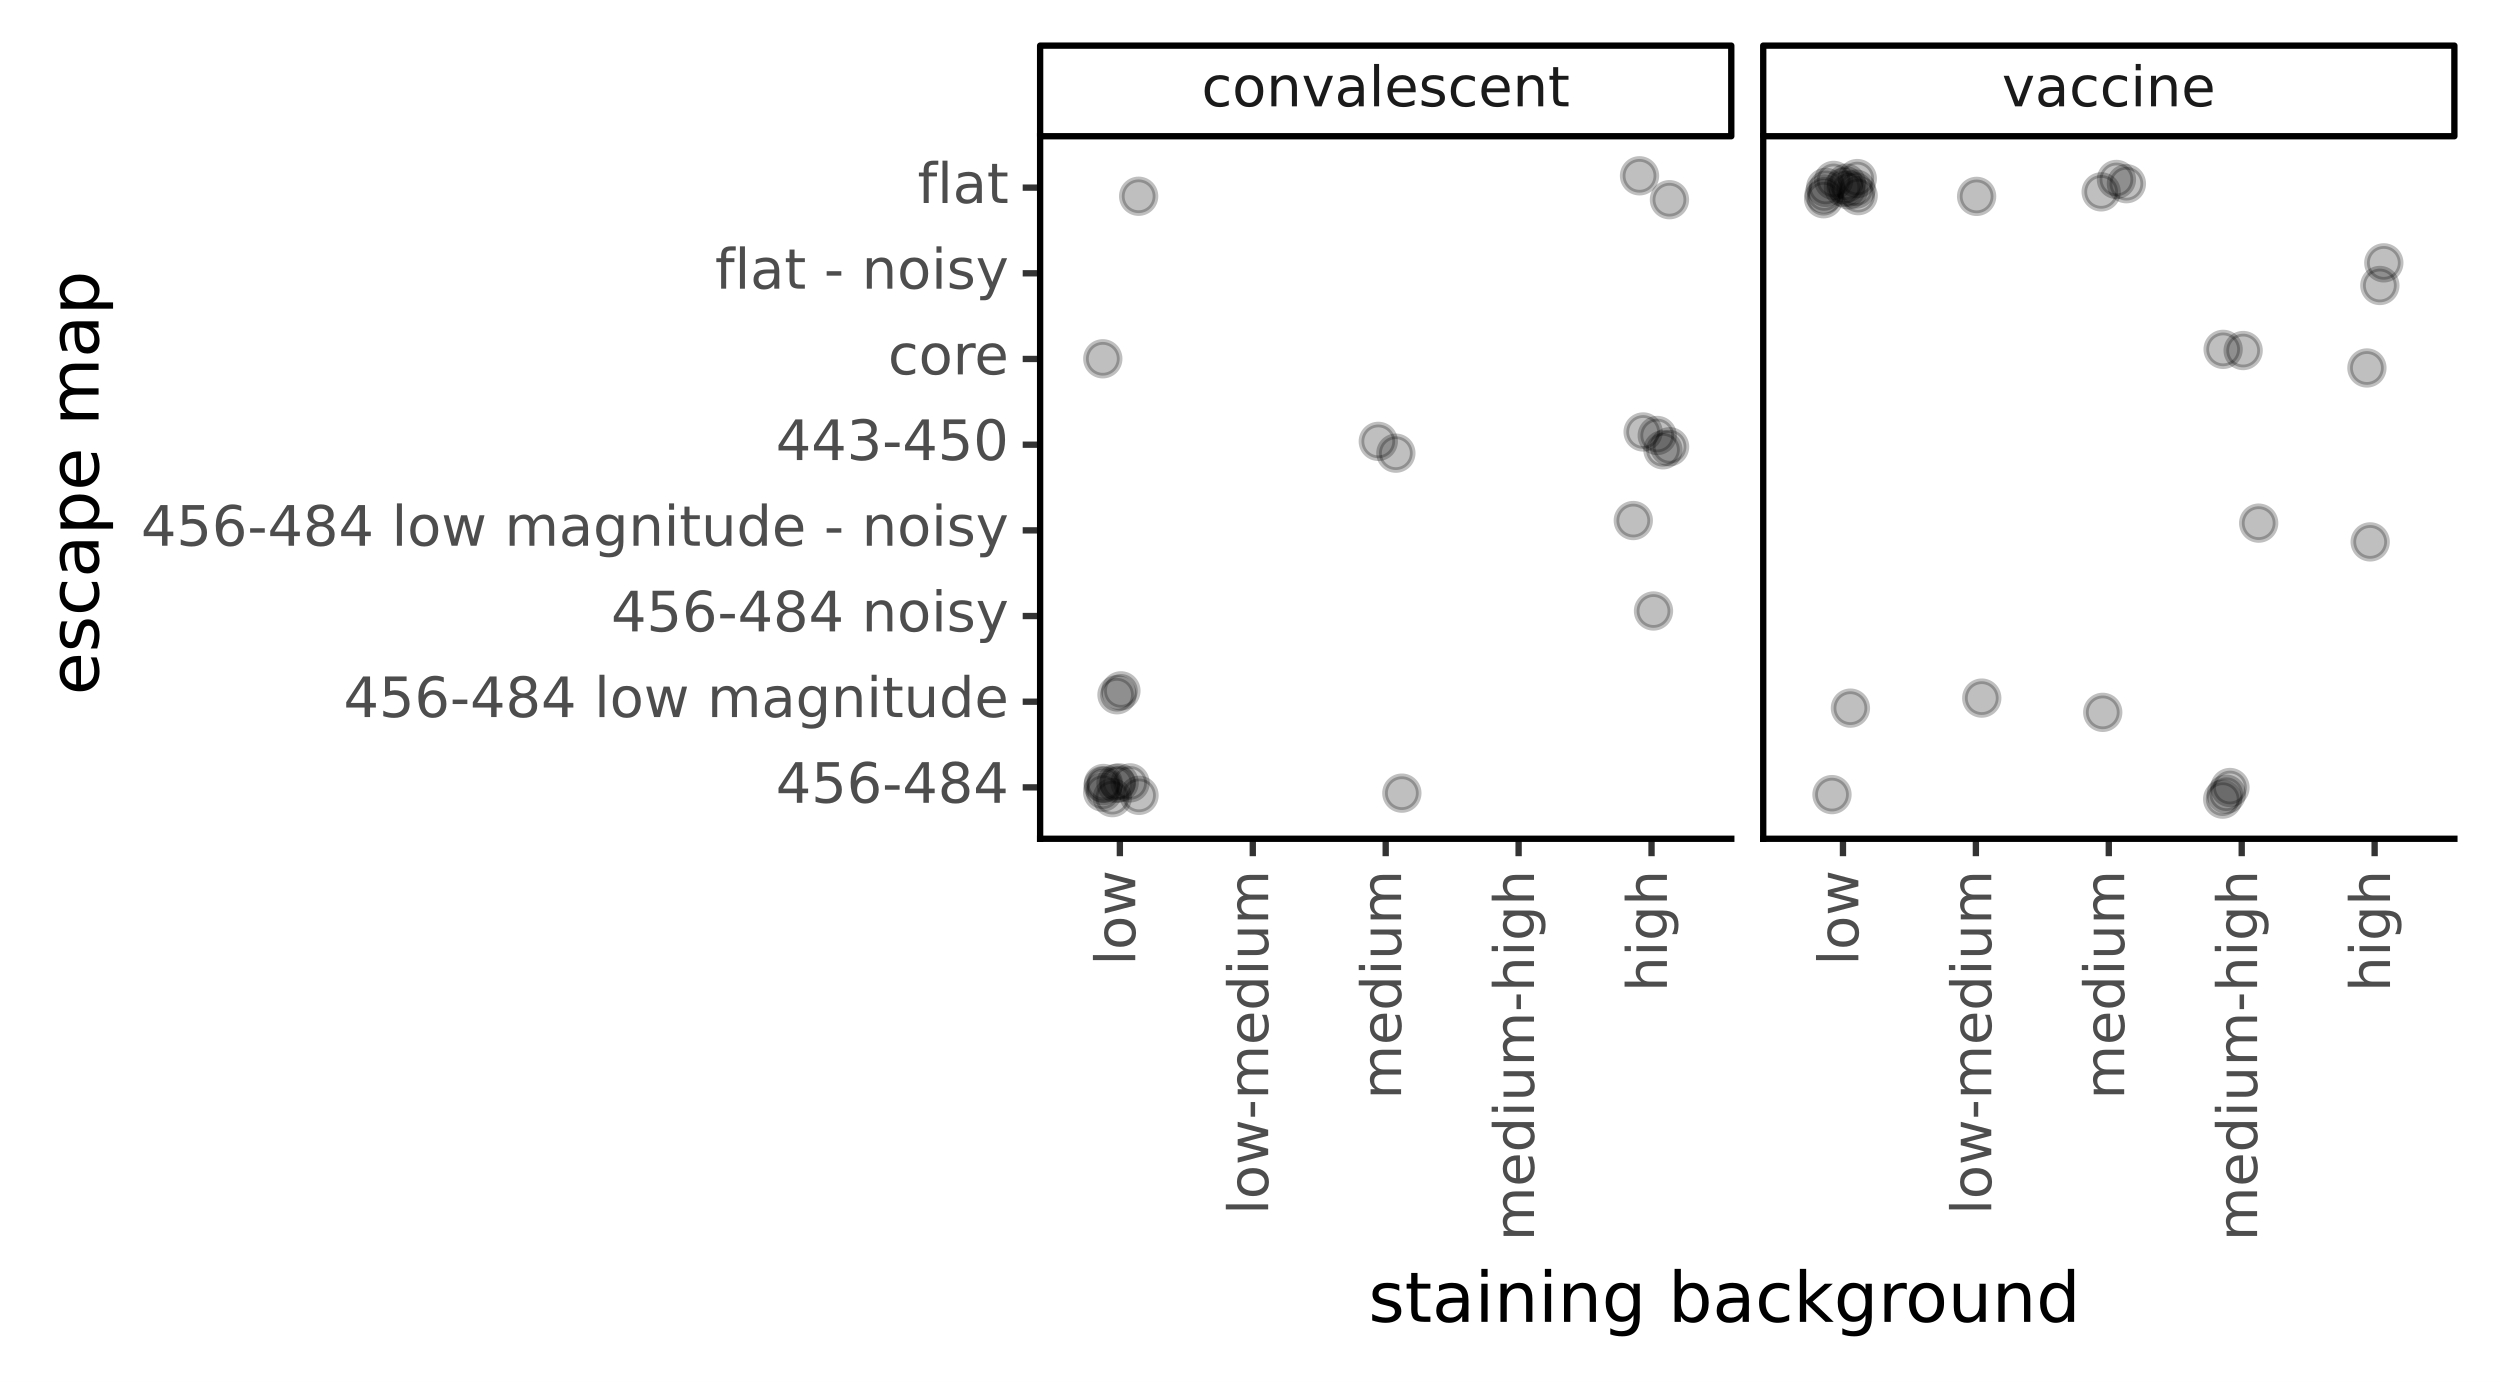<?xml version="1.0" encoding="utf-8" standalone="no"?>
<!DOCTYPE svg PUBLIC "-//W3C//DTD SVG 1.1//EN"
  "http://www.w3.org/Graphics/SVG/1.1/DTD/svg11.dtd">
<!-- Created with matplotlib (https://matplotlib.org/) -->
<svg height="218.103pt" version="1.1" viewBox="0 0 394.553 218.103" width="394.553pt" xmlns="http://www.w3.org/2000/svg" xmlns:xlink="http://www.w3.org/1999/xlink">
 <rect x="0" y="0" width="394.553" height="218.103" fill="#808080" stroke="none"/>
 <defs>
  <style type="text/css">
*{stroke-linecap:butt;stroke-linejoin:round;}
  </style>
 </defs>
 <g id="figure_1">
  <g id="patch_1">
   <path d="M 0 218.103 
L 394.553 218.103 
L 394.553 0 
L 0 0 
z
" style="fill:#ffffff;stroke:#ffffff;stroke-linejoin:miter;"/>
  </g>
  <g id="axes_1">
   <g id="patch_2">
    <path d="M 164.153 132.38 
L 273.233 132.38 
L 273.233 21.5 
L 164.153 21.5 
z
" style="fill:#ffffff;"/>
   </g>
   <g id="matplotlib.axis_1">
    <g id="xtick_1">
     <g id="line2d_1">
      <path d="M 176.739 132.38 
" style="fill:none;stroke:#333333;stroke-width:1.5;"/>
      <defs>
       <path d="M 0 0 
L 0 2.75 
" id="mef06eb42e7" style="stroke:#333333;"/>
      </defs>
      <g>
       <use style="fill:#333333;stroke:#333333;" x="176.739" xlink:href="#mef06eb42e7" y="132.38"/>
      </g>
     </g>
     <g id="text_1">
      <!-- low -->
      <defs>
       <path d="M 9.422 75.984 
L 18.406 75.984 
L 18.406 0 
L 9.422 0 
z
" id="DejaVuSans-108"/>
       <path d="M 30.609 48.391 
Q 23.391 48.391 19.188 42.75 
Q 14.984 37.109 14.984 27.297 
Q 14.984 17.484 19.156 11.844 
Q 23.344 6.203 30.609 6.203 
Q 37.797 6.203 41.984 11.859 
Q 46.188 17.531 46.188 27.297 
Q 46.188 37.016 41.984 42.703 
Q 37.797 48.391 30.609 48.391 
z
M 30.609 56 
Q 42.328 56 49.016 48.375 
Q 55.719 40.766 55.719 27.297 
Q 55.719 13.875 49.016 6.219 
Q 42.328 -1.422 30.609 -1.422 
Q 18.844 -1.422 12.172 6.219 
Q 5.516 13.875 5.516 27.297 
Q 5.516 40.766 12.172 48.375 
Q 18.844 56 30.609 56 
z
" id="DejaVuSans-111"/>
       <path d="M 4.203 54.688 
L 13.188 54.688 
L 24.422 12.016 
L 35.594 54.688 
L 46.188 54.688 
L 57.422 12.016 
L 68.609 54.688 
L 77.594 54.688 
L 63.281 0 
L 52.688 0 
L 40.922 44.828 
L 29.109 0 
L 18.5 0 
z
" id="DejaVuSans-119"/>
      </defs>
      <g style="fill:#4d4d4d;" transform="translate(179.167 152.356)rotate(-90)scale(0.088 -0.088)">
       <use xlink:href="#DejaVuSans-108"/>
       <use x="27.783" xlink:href="#DejaVuSans-111"/>
       <use x="88.965" xlink:href="#DejaVuSans-119"/>
      </g>
     </g>
    </g>
    <g id="xtick_2">
     <g id="line2d_2">
      <path d="M 197.716 132.38 
" style="fill:none;stroke:#333333;stroke-width:1.5;"/>
      <g>
       <use style="fill:#333333;stroke:#333333;" x="197.716" xlink:href="#mef06eb42e7" y="132.38"/>
      </g>
     </g>
     <g id="text_2">
      <!-- low-medium -->
      <defs>
       <path d="M 4.891 31.391 
L 31.203 31.391 
L 31.203 23.391 
L 4.891 23.391 
z
" id="DejaVuSans-45"/>
       <path d="M 52 44.188 
Q 55.375 50.25 60.062 53.125 
Q 64.75 56 71.094 56 
Q 79.641 56 84.281 50.016 
Q 88.922 44.047 88.922 33.016 
L 88.922 0 
L 79.891 0 
L 79.891 32.719 
Q 79.891 40.578 77.094 44.375 
Q 74.312 48.188 68.609 48.188 
Q 61.625 48.188 57.562 43.547 
Q 53.516 38.922 53.516 30.906 
L 53.516 0 
L 44.484 0 
L 44.484 32.719 
Q 44.484 40.625 41.703 44.406 
Q 38.922 48.188 33.109 48.188 
Q 26.219 48.188 22.156 43.531 
Q 18.109 38.875 18.109 30.906 
L 18.109 0 
L 9.078 0 
L 9.078 54.688 
L 18.109 54.688 
L 18.109 46.188 
Q 21.188 51.219 25.484 53.609 
Q 29.781 56 35.688 56 
Q 41.656 56 45.828 52.969 
Q 50 49.953 52 44.188 
z
" id="DejaVuSans-109"/>
       <path d="M 56.203 29.594 
L 56.203 25.203 
L 14.891 25.203 
Q 15.484 15.922 20.484 11.062 
Q 25.484 6.203 34.422 6.203 
Q 39.594 6.203 44.453 7.469 
Q 49.312 8.734 54.109 11.281 
L 54.109 2.781 
Q 49.266 0.734 44.188 -0.344 
Q 39.109 -1.422 33.891 -1.422 
Q 20.797 -1.422 13.156 6.188 
Q 5.516 13.812 5.516 26.812 
Q 5.516 40.234 12.766 48.109 
Q 20.016 56 32.328 56 
Q 43.359 56 49.781 48.891 
Q 56.203 41.797 56.203 29.594 
z
M 47.219 32.234 
Q 47.125 39.594 43.094 43.984 
Q 39.062 48.391 32.422 48.391 
Q 24.906 48.391 20.391 44.141 
Q 15.875 39.891 15.188 32.172 
z
" id="DejaVuSans-101"/>
       <path d="M 45.406 46.391 
L 45.406 75.984 
L 54.391 75.984 
L 54.391 0 
L 45.406 0 
L 45.406 8.203 
Q 42.578 3.328 38.25 0.953 
Q 33.938 -1.422 27.875 -1.422 
Q 17.969 -1.422 11.734 6.484 
Q 5.516 14.406 5.516 27.297 
Q 5.516 40.188 11.734 48.094 
Q 17.969 56 27.875 56 
Q 33.938 56 38.25 53.625 
Q 42.578 51.266 45.406 46.391 
z
M 14.797 27.297 
Q 14.797 17.391 18.875 11.75 
Q 22.953 6.109 30.078 6.109 
Q 37.203 6.109 41.297 11.75 
Q 45.406 17.391 45.406 27.297 
Q 45.406 37.203 41.297 42.844 
Q 37.203 48.484 30.078 48.484 
Q 22.953 48.484 18.875 42.844 
Q 14.797 37.203 14.797 27.297 
z
" id="DejaVuSans-100"/>
       <path d="M 9.422 54.688 
L 18.406 54.688 
L 18.406 0 
L 9.422 0 
z
M 9.422 75.984 
L 18.406 75.984 
L 18.406 64.594 
L 9.422 64.594 
z
" id="DejaVuSans-105"/>
       <path d="M 8.5 21.578 
L 8.5 54.688 
L 17.484 54.688 
L 17.484 21.922 
Q 17.484 14.156 20.5 10.266 
Q 23.531 6.391 29.594 6.391 
Q 36.859 6.391 41.078 11.031 
Q 45.312 15.672 45.312 23.688 
L 45.312 54.688 
L 54.297 54.688 
L 54.297 0 
L 45.312 0 
L 45.312 8.406 
Q 42.047 3.422 37.719 1 
Q 33.406 -1.422 27.688 -1.422 
Q 18.266 -1.422 13.375 4.438 
Q 8.5 10.297 8.5 21.578 
z
M 31.109 56 
z
" id="DejaVuSans-117"/>
      </defs>
      <g style="fill:#4d4d4d;" transform="translate(200.144 191.697)rotate(-90)scale(0.088 -0.088)">
       <use xlink:href="#DejaVuSans-108"/>
       <use x="27.783" xlink:href="#DejaVuSans-111"/>
       <use x="88.965" xlink:href="#DejaVuSans-119"/>
       <use x="170.752" xlink:href="#DejaVuSans-45"/>
       <use x="206.836" xlink:href="#DejaVuSans-109"/>
       <use x="304.248" xlink:href="#DejaVuSans-101"/>
       <use x="365.771" xlink:href="#DejaVuSans-100"/>
       <use x="429.248" xlink:href="#DejaVuSans-105"/>
       <use x="457.031" xlink:href="#DejaVuSans-117"/>
       <use x="520.41" xlink:href="#DejaVuSans-109"/>
      </g>
     </g>
    </g>
    <g id="xtick_3">
     <g id="line2d_3">
      <path d="M 218.693 132.38 
" style="fill:none;stroke:#333333;stroke-width:1.5;"/>
      <g>
       <use style="fill:#333333;stroke:#333333;" x="218.693" xlink:href="#mef06eb42e7" y="132.38"/>
      </g>
     </g>
     <g id="text_3">
      <!-- medium -->
      <g style="fill:#4d4d4d;" transform="translate(221.121 173.497)rotate(-90)scale(0.088 -0.088)">
       <use xlink:href="#DejaVuSans-109"/>
       <use x="97.412" xlink:href="#DejaVuSans-101"/>
       <use x="158.936" xlink:href="#DejaVuSans-100"/>
       <use x="222.412" xlink:href="#DejaVuSans-105"/>
       <use x="250.195" xlink:href="#DejaVuSans-117"/>
       <use x="313.574" xlink:href="#DejaVuSans-109"/>
      </g>
     </g>
    </g>
    <g id="xtick_4">
     <g id="line2d_4">
      <path d="M 239.67 132.38 
" style="fill:none;stroke:#333333;stroke-width:1.5;"/>
      <g>
       <use style="fill:#333333;stroke:#333333;" x="239.67" xlink:href="#mef06eb42e7" y="132.38"/>
      </g>
     </g>
     <g id="text_4">
      <!-- medium-high -->
      <defs>
       <path d="M 54.891 33.016 
L 54.891 0 
L 45.906 0 
L 45.906 32.719 
Q 45.906 40.484 42.875 44.328 
Q 39.844 48.188 33.797 48.188 
Q 26.516 48.188 22.312 43.547 
Q 18.109 38.922 18.109 30.906 
L 18.109 0 
L 9.078 0 
L 9.078 75.984 
L 18.109 75.984 
L 18.109 46.188 
Q 21.344 51.125 25.703 53.562 
Q 30.078 56 35.797 56 
Q 45.219 56 50.047 50.172 
Q 54.891 44.344 54.891 33.016 
z
" id="DejaVuSans-104"/>
       <path d="M 45.406 27.984 
Q 45.406 37.75 41.375 43.109 
Q 37.359 48.484 30.078 48.484 
Q 22.859 48.484 18.828 43.109 
Q 14.797 37.75 14.797 27.984 
Q 14.797 18.266 18.828 12.891 
Q 22.859 7.516 30.078 7.516 
Q 37.359 7.516 41.375 12.891 
Q 45.406 18.266 45.406 27.984 
z
M 54.391 6.781 
Q 54.391 -7.172 48.188 -13.984 
Q 42 -20.797 29.203 -20.797 
Q 24.469 -20.797 20.266 -20.094 
Q 16.062 -19.391 12.109 -17.922 
L 12.109 -9.188 
Q 16.062 -11.328 19.922 -12.344 
Q 23.781 -13.375 27.781 -13.375 
Q 36.625 -13.375 41.016 -8.766 
Q 45.406 -4.156 45.406 5.172 
L 45.406 9.625 
Q 42.625 4.781 38.281 2.391 
Q 33.938 0 27.875 0 
Q 17.828 0 11.672 7.656 
Q 5.516 15.328 5.516 27.984 
Q 5.516 40.672 11.672 48.328 
Q 17.828 56 27.875 56 
Q 33.938 56 38.281 53.609 
Q 42.625 51.219 45.406 46.391 
L 45.406 54.688 
L 54.391 54.688 
z
" id="DejaVuSans-103"/>
      </defs>
      <g style="fill:#4d4d4d;" transform="translate(242.098 195.857)rotate(-90)scale(0.088 -0.088)">
       <use xlink:href="#DejaVuSans-109"/>
       <use x="97.412" xlink:href="#DejaVuSans-101"/>
       <use x="158.936" xlink:href="#DejaVuSans-100"/>
       <use x="222.412" xlink:href="#DejaVuSans-105"/>
       <use x="250.195" xlink:href="#DejaVuSans-117"/>
       <use x="313.574" xlink:href="#DejaVuSans-109"/>
       <use x="410.986" xlink:href="#DejaVuSans-45"/>
       <use x="447.07" xlink:href="#DejaVuSans-104"/>
       <use x="510.449" xlink:href="#DejaVuSans-105"/>
       <use x="538.232" xlink:href="#DejaVuSans-103"/>
       <use x="601.709" xlink:href="#DejaVuSans-104"/>
      </g>
     </g>
    </g>
    <g id="xtick_5">
     <g id="line2d_5">
      <path d="M 260.647 132.38 
" style="fill:none;stroke:#333333;stroke-width:1.5;"/>
      <g>
       <use style="fill:#333333;stroke:#333333;" x="260.647" xlink:href="#mef06eb42e7" y="132.38"/>
      </g>
     </g>
     <g id="text_5">
      <!-- high -->
      <g style="fill:#4d4d4d;" transform="translate(263.075 156.515)rotate(-90)scale(0.088 -0.088)">
       <use xlink:href="#DejaVuSans-104"/>
       <use x="63.379" xlink:href="#DejaVuSans-105"/>
       <use x="91.162" xlink:href="#DejaVuSans-103"/>
       <use x="154.639" xlink:href="#DejaVuSans-104"/>
      </g>
     </g>
    </g>
   </g>
   <g id="matplotlib.axis_2">
    <g id="ytick_1">
     <g id="line2d_6">
      <path d="M 164.153 124.267 
" style="fill:none;stroke:#333333;stroke-width:1.5;"/>
      <defs>
       <path d="M 0 0 
L -2.75 0 
" id="mea0e91e48f" style="stroke:#333333;"/>
      </defs>
      <g>
       <use style="fill:#333333;stroke:#333333;" x="164.153" xlink:href="#mea0e91e48f" y="124.267"/>
      </g>
     </g>
     <g id="text_6">
      <!-- 456-484 -->
      <defs>
       <path d="M 37.797 64.312 
L 12.891 25.391 
L 37.797 25.391 
z
M 35.203 72.906 
L 47.609 72.906 
L 47.609 25.391 
L 58.016 25.391 
L 58.016 17.188 
L 47.609 17.188 
L 47.609 0 
L 37.797 0 
L 37.797 17.188 
L 4.891 17.188 
L 4.891 26.703 
z
" id="DejaVuSans-52"/>
       <path d="M 10.797 72.906 
L 49.516 72.906 
L 49.516 64.594 
L 19.828 64.594 
L 19.828 46.734 
Q 21.969 47.469 24.109 47.828 
Q 26.266 48.188 28.422 48.188 
Q 40.625 48.188 47.75 41.5 
Q 54.891 34.812 54.891 23.391 
Q 54.891 11.625 47.562 5.094 
Q 40.234 -1.422 26.906 -1.422 
Q 22.312 -1.422 17.547 -0.641 
Q 12.797 0.141 7.719 1.703 
L 7.719 11.625 
Q 12.109 9.234 16.797 8.062 
Q 21.484 6.891 26.703 6.891 
Q 35.156 6.891 40.078 11.328 
Q 45.016 15.766 45.016 23.391 
Q 45.016 31 40.078 35.438 
Q 35.156 39.891 26.703 39.891 
Q 22.75 39.891 18.812 39.016 
Q 14.891 38.141 10.797 36.281 
z
" id="DejaVuSans-53"/>
       <path d="M 33.016 40.375 
Q 26.375 40.375 22.484 35.828 
Q 18.609 31.297 18.609 23.391 
Q 18.609 15.531 22.484 10.953 
Q 26.375 6.391 33.016 6.391 
Q 39.656 6.391 43.531 10.953 
Q 47.406 15.531 47.406 23.391 
Q 47.406 31.297 43.531 35.828 
Q 39.656 40.375 33.016 40.375 
z
M 52.594 71.297 
L 52.594 62.312 
Q 48.875 64.062 45.094 64.984 
Q 41.312 65.922 37.594 65.922 
Q 27.828 65.922 22.672 59.328 
Q 17.531 52.734 16.797 39.406 
Q 19.672 43.656 24.016 45.922 
Q 28.375 48.188 33.594 48.188 
Q 44.578 48.188 50.953 41.516 
Q 57.328 34.859 57.328 23.391 
Q 57.328 12.156 50.688 5.359 
Q 44.047 -1.422 33.016 -1.422 
Q 20.359 -1.422 13.672 8.266 
Q 6.984 17.969 6.984 36.375 
Q 6.984 53.656 15.188 63.938 
Q 23.391 74.219 37.203 74.219 
Q 40.922 74.219 44.703 73.484 
Q 48.484 72.75 52.594 71.297 
z
" id="DejaVuSans-54"/>
       <path d="M 31.781 34.625 
Q 24.75 34.625 20.719 30.859 
Q 16.703 27.094 16.703 20.516 
Q 16.703 13.922 20.719 10.156 
Q 24.75 6.391 31.781 6.391 
Q 38.812 6.391 42.859 10.172 
Q 46.922 13.969 46.922 20.516 
Q 46.922 27.094 42.891 30.859 
Q 38.875 34.625 31.781 34.625 
z
M 21.922 38.812 
Q 15.578 40.375 12.031 44.719 
Q 8.5 49.078 8.5 55.328 
Q 8.5 64.062 14.719 69.141 
Q 20.953 74.219 31.781 74.219 
Q 42.672 74.219 48.875 69.141 
Q 55.078 64.062 55.078 55.328 
Q 55.078 49.078 51.531 44.719 
Q 48 40.375 41.703 38.812 
Q 48.828 37.156 52.797 32.312 
Q 56.781 27.484 56.781 20.516 
Q 56.781 9.906 50.312 4.234 
Q 43.844 -1.422 31.781 -1.422 
Q 19.734 -1.422 13.25 4.234 
Q 6.781 9.906 6.781 20.516 
Q 6.781 27.484 10.781 32.312 
Q 14.797 37.156 21.922 38.812 
z
M 18.312 54.391 
Q 18.312 48.734 21.844 45.562 
Q 25.391 42.391 31.781 42.391 
Q 38.141 42.391 41.719 45.562 
Q 45.312 48.734 45.312 54.391 
Q 45.312 60.062 41.719 63.234 
Q 38.141 66.406 31.781 66.406 
Q 25.391 66.406 21.844 63.234 
Q 18.312 60.062 18.312 54.391 
z
" id="DejaVuSans-56"/>
      </defs>
      <g style="fill:#4d4d4d;" transform="translate(122.434 126.695)scale(0.088 -0.088)">
       <use xlink:href="#DejaVuSans-52"/>
       <use x="63.623" xlink:href="#DejaVuSans-53"/>
       <use x="127.246" xlink:href="#DejaVuSans-54"/>
       <use x="190.869" xlink:href="#DejaVuSans-45"/>
       <use x="226.953" xlink:href="#DejaVuSans-52"/>
       <use x="290.576" xlink:href="#DejaVuSans-56"/>
       <use x="354.199" xlink:href="#DejaVuSans-52"/>
      </g>
     </g>
    </g>
    <g id="ytick_2">
     <g id="line2d_7">
      <path d="M 164.153 110.745 
" style="fill:none;stroke:#333333;stroke-width:1.5;"/>
      <g>
       <use style="fill:#333333;stroke:#333333;" x="164.153" xlink:href="#mea0e91e48f" y="110.745"/>
      </g>
     </g>
     <g id="text_7">
      <!-- 456-484 low magnitude -->
      <defs>
       <path id="DejaVuSans-32"/>
       <path d="M 34.281 27.484 
Q 23.391 27.484 19.188 25 
Q 14.984 22.516 14.984 16.5 
Q 14.984 11.719 18.141 8.906 
Q 21.297 6.109 26.703 6.109 
Q 34.188 6.109 38.703 11.406 
Q 43.219 16.703 43.219 25.484 
L 43.219 27.484 
z
M 52.203 31.203 
L 52.203 0 
L 43.219 0 
L 43.219 8.297 
Q 40.141 3.328 35.547 0.953 
Q 30.953 -1.422 24.312 -1.422 
Q 15.922 -1.422 10.953 3.297 
Q 6 8.016 6 15.922 
Q 6 25.141 12.172 29.828 
Q 18.359 34.516 30.609 34.516 
L 43.219 34.516 
L 43.219 35.406 
Q 43.219 41.609 39.141 45 
Q 35.062 48.391 27.688 48.391 
Q 23 48.391 18.547 47.266 
Q 14.109 46.141 10.016 43.891 
L 10.016 52.203 
Q 14.938 54.109 19.578 55.047 
Q 24.219 56 28.609 56 
Q 40.484 56 46.344 49.844 
Q 52.203 43.703 52.203 31.203 
z
" id="DejaVuSans-97"/>
       <path d="M 54.891 33.016 
L 54.891 0 
L 45.906 0 
L 45.906 32.719 
Q 45.906 40.484 42.875 44.328 
Q 39.844 48.188 33.797 48.188 
Q 26.516 48.188 22.312 43.547 
Q 18.109 38.922 18.109 30.906 
L 18.109 0 
L 9.078 0 
L 9.078 54.688 
L 18.109 54.688 
L 18.109 46.188 
Q 21.344 51.125 25.703 53.562 
Q 30.078 56 35.797 56 
Q 45.219 56 50.047 50.172 
Q 54.891 44.344 54.891 33.016 
z
" id="DejaVuSans-110"/>
       <path d="M 18.312 70.219 
L 18.312 54.688 
L 36.812 54.688 
L 36.812 47.703 
L 18.312 47.703 
L 18.312 18.016 
Q 18.312 11.328 20.141 9.422 
Q 21.969 7.516 27.594 7.516 
L 36.812 7.516 
L 36.812 0 
L 27.594 0 
Q 17.188 0 13.234 3.875 
Q 9.281 7.766 9.281 18.016 
L 9.281 47.703 
L 2.688 47.703 
L 2.688 54.688 
L 9.281 54.688 
L 9.281 70.219 
z
" id="DejaVuSans-116"/>
      </defs>
      <g style="fill:#4d4d4d;" transform="translate(54.213 113.173)scale(0.088 -0.088)">
       <use xlink:href="#DejaVuSans-52"/>
       <use x="63.623" xlink:href="#DejaVuSans-53"/>
       <use x="127.246" xlink:href="#DejaVuSans-54"/>
       <use x="190.869" xlink:href="#DejaVuSans-45"/>
       <use x="226.953" xlink:href="#DejaVuSans-52"/>
       <use x="290.576" xlink:href="#DejaVuSans-56"/>
       <use x="354.199" xlink:href="#DejaVuSans-52"/>
       <use x="417.822" xlink:href="#DejaVuSans-32"/>
       <use x="449.609" xlink:href="#DejaVuSans-108"/>
       <use x="477.393" xlink:href="#DejaVuSans-111"/>
       <use x="538.574" xlink:href="#DejaVuSans-119"/>
       <use x="620.361" xlink:href="#DejaVuSans-32"/>
       <use x="652.148" xlink:href="#DejaVuSans-109"/>
       <use x="749.561" xlink:href="#DejaVuSans-97"/>
       <use x="810.84" xlink:href="#DejaVuSans-103"/>
       <use x="874.316" xlink:href="#DejaVuSans-110"/>
       <use x="937.695" xlink:href="#DejaVuSans-105"/>
       <use x="965.479" xlink:href="#DejaVuSans-116"/>
       <use x="1004.688" xlink:href="#DejaVuSans-117"/>
       <use x="1068.066" xlink:href="#DejaVuSans-100"/>
       <use x="1131.543" xlink:href="#DejaVuSans-101"/>
      </g>
     </g>
    </g>
    <g id="ytick_3">
     <g id="line2d_8">
      <path d="M 164.153 97.223 
" style="fill:none;stroke:#333333;stroke-width:1.5;"/>
      <g>
       <use style="fill:#333333;stroke:#333333;" x="164.153" xlink:href="#mea0e91e48f" y="97.223"/>
      </g>
     </g>
     <g id="text_8">
      <!-- 456-484 noisy -->
      <defs>
       <path d="M 44.281 53.078 
L 44.281 44.578 
Q 40.484 46.531 36.375 47.5 
Q 32.281 48.484 27.875 48.484 
Q 21.188 48.484 17.844 46.438 
Q 14.5 44.391 14.5 40.281 
Q 14.5 37.156 16.891 35.375 
Q 19.281 33.594 26.516 31.984 
L 29.594 31.297 
Q 39.156 29.25 43.188 25.516 
Q 47.219 21.781 47.219 15.094 
Q 47.219 7.469 41.188 3.016 
Q 35.156 -1.422 24.609 -1.422 
Q 20.219 -1.422 15.453 -0.562 
Q 10.688 0.297 5.422 2 
L 5.422 11.281 
Q 10.406 8.688 15.234 7.391 
Q 20.062 6.109 24.812 6.109 
Q 31.156 6.109 34.562 8.281 
Q 37.984 10.453 37.984 14.406 
Q 37.984 18.062 35.516 20.016 
Q 33.062 21.969 24.703 23.781 
L 21.578 24.516 
Q 13.234 26.266 9.516 29.906 
Q 5.812 33.547 5.812 39.891 
Q 5.812 47.609 11.281 51.797 
Q 16.75 56 26.812 56 
Q 31.781 56 36.172 55.266 
Q 40.578 54.547 44.281 53.078 
z
" id="DejaVuSans-115"/>
       <path d="M 32.172 -5.078 
Q 28.375 -14.844 24.75 -17.812 
Q 21.141 -20.797 15.094 -20.797 
L 7.906 -20.797 
L 7.906 -13.281 
L 13.188 -13.281 
Q 16.891 -13.281 18.938 -11.516 
Q 21 -9.766 23.484 -3.219 
L 25.094 0.875 
L 2.984 54.688 
L 12.5 54.688 
L 29.594 11.922 
L 46.688 54.688 
L 56.203 54.688 
z
" id="DejaVuSans-121"/>
      </defs>
      <g style="fill:#4d4d4d;" transform="translate(96.438 99.651)scale(0.088 -0.088)">
       <use xlink:href="#DejaVuSans-52"/>
       <use x="63.623" xlink:href="#DejaVuSans-53"/>
       <use x="127.246" xlink:href="#DejaVuSans-54"/>
       <use x="190.869" xlink:href="#DejaVuSans-45"/>
       <use x="226.953" xlink:href="#DejaVuSans-52"/>
       <use x="290.576" xlink:href="#DejaVuSans-56"/>
       <use x="354.199" xlink:href="#DejaVuSans-52"/>
       <use x="417.822" xlink:href="#DejaVuSans-32"/>
       <use x="449.609" xlink:href="#DejaVuSans-110"/>
       <use x="512.988" xlink:href="#DejaVuSans-111"/>
       <use x="574.17" xlink:href="#DejaVuSans-105"/>
       <use x="601.953" xlink:href="#DejaVuSans-115"/>
       <use x="654.053" xlink:href="#DejaVuSans-121"/>
      </g>
     </g>
    </g>
    <g id="ytick_4">
     <g id="line2d_9">
      <path d="M 164.153 83.701 
" style="fill:none;stroke:#333333;stroke-width:1.5;"/>
      <g>
       <use style="fill:#333333;stroke:#333333;" x="164.153" xlink:href="#mea0e91e48f" y="83.701"/>
      </g>
     </g>
     <g id="text_9">
      <!-- 456-484 low magnitude - noisy -->
      <g style="fill:#4d4d4d;" transform="translate(22.246 86.129)scale(0.088 -0.088)">
       <use xlink:href="#DejaVuSans-52"/>
       <use x="63.623" xlink:href="#DejaVuSans-53"/>
       <use x="127.246" xlink:href="#DejaVuSans-54"/>
       <use x="190.869" xlink:href="#DejaVuSans-45"/>
       <use x="226.953" xlink:href="#DejaVuSans-52"/>
       <use x="290.576" xlink:href="#DejaVuSans-56"/>
       <use x="354.199" xlink:href="#DejaVuSans-52"/>
       <use x="417.822" xlink:href="#DejaVuSans-32"/>
       <use x="449.609" xlink:href="#DejaVuSans-108"/>
       <use x="477.393" xlink:href="#DejaVuSans-111"/>
       <use x="538.574" xlink:href="#DejaVuSans-119"/>
       <use x="620.361" xlink:href="#DejaVuSans-32"/>
       <use x="652.148" xlink:href="#DejaVuSans-109"/>
       <use x="749.561" xlink:href="#DejaVuSans-97"/>
       <use x="810.84" xlink:href="#DejaVuSans-103"/>
       <use x="874.316" xlink:href="#DejaVuSans-110"/>
       <use x="937.695" xlink:href="#DejaVuSans-105"/>
       <use x="965.479" xlink:href="#DejaVuSans-116"/>
       <use x="1004.688" xlink:href="#DejaVuSans-117"/>
       <use x="1068.066" xlink:href="#DejaVuSans-100"/>
       <use x="1131.543" xlink:href="#DejaVuSans-101"/>
       <use x="1193.066" xlink:href="#DejaVuSans-32"/>
       <use x="1224.854" xlink:href="#DejaVuSans-45"/>
       <use x="1260.938" xlink:href="#DejaVuSans-32"/>
       <use x="1292.725" xlink:href="#DejaVuSans-110"/>
       <use x="1356.104" xlink:href="#DejaVuSans-111"/>
       <use x="1417.285" xlink:href="#DejaVuSans-105"/>
       <use x="1445.068" xlink:href="#DejaVuSans-115"/>
       <use x="1497.168" xlink:href="#DejaVuSans-121"/>
      </g>
     </g>
    </g>
    <g id="ytick_5">
     <g id="line2d_10">
      <path d="M 164.153 70.179 
" style="fill:none;stroke:#333333;stroke-width:1.5;"/>
      <g>
       <use style="fill:#333333;stroke:#333333;" x="164.153" xlink:href="#mea0e91e48f" y="70.179"/>
      </g>
     </g>
     <g id="text_10">
      <!-- 443-450 -->
      <defs>
       <path d="M 40.578 39.312 
Q 47.656 37.797 51.625 33 
Q 55.609 28.219 55.609 21.188 
Q 55.609 10.406 48.188 4.484 
Q 40.766 -1.422 27.094 -1.422 
Q 22.516 -1.422 17.656 -0.516 
Q 12.797 0.391 7.625 2.203 
L 7.625 11.719 
Q 11.719 9.328 16.594 8.109 
Q 21.484 6.891 26.812 6.891 
Q 36.078 6.891 40.938 10.547 
Q 45.797 14.203 45.797 21.188 
Q 45.797 27.641 41.281 31.266 
Q 36.766 34.906 28.719 34.906 
L 20.219 34.906 
L 20.219 43.016 
L 29.109 43.016 
Q 36.375 43.016 40.234 45.922 
Q 44.094 48.828 44.094 54.297 
Q 44.094 59.906 40.109 62.906 
Q 36.141 65.922 28.719 65.922 
Q 24.656 65.922 20.016 65.031 
Q 15.375 64.156 9.812 62.312 
L 9.812 71.094 
Q 15.438 72.656 20.344 73.438 
Q 25.25 74.219 29.594 74.219 
Q 40.828 74.219 47.359 69.109 
Q 53.906 64.016 53.906 55.328 
Q 53.906 49.266 50.438 45.094 
Q 46.969 40.922 40.578 39.312 
z
" id="DejaVuSans-51"/>
       <path d="M 31.781 66.406 
Q 24.172 66.406 20.328 58.906 
Q 16.5 51.422 16.5 36.375 
Q 16.5 21.391 20.328 13.891 
Q 24.172 6.391 31.781 6.391 
Q 39.453 6.391 43.281 13.891 
Q 47.125 21.391 47.125 36.375 
Q 47.125 51.422 43.281 58.906 
Q 39.453 66.406 31.781 66.406 
z
M 31.781 74.219 
Q 44.047 74.219 50.516 64.516 
Q 56.984 54.828 56.984 36.375 
Q 56.984 17.969 50.516 8.266 
Q 44.047 -1.422 31.781 -1.422 
Q 19.531 -1.422 13.062 8.266 
Q 6.594 17.969 6.594 36.375 
Q 6.594 54.828 13.062 64.516 
Q 19.531 74.219 31.781 74.219 
z
" id="DejaVuSans-48"/>
      </defs>
      <g style="fill:#4d4d4d;" transform="translate(122.434 72.607)scale(0.088 -0.088)">
       <use xlink:href="#DejaVuSans-52"/>
       <use x="63.623" xlink:href="#DejaVuSans-52"/>
       <use x="127.246" xlink:href="#DejaVuSans-51"/>
       <use x="190.869" xlink:href="#DejaVuSans-45"/>
       <use x="226.953" xlink:href="#DejaVuSans-52"/>
       <use x="290.576" xlink:href="#DejaVuSans-53"/>
       <use x="354.199" xlink:href="#DejaVuSans-48"/>
      </g>
     </g>
    </g>
    <g id="ytick_6">
     <g id="line2d_11">
      <path d="M 164.153 56.657 
" style="fill:none;stroke:#333333;stroke-width:1.5;"/>
      <g>
       <use style="fill:#333333;stroke:#333333;" x="164.153" xlink:href="#mea0e91e48f" y="56.657"/>
      </g>
     </g>
     <g id="text_11">
      <!-- core -->
      <defs>
       <path d="M 48.781 52.594 
L 48.781 44.188 
Q 44.969 46.297 41.141 47.344 
Q 37.312 48.391 33.406 48.391 
Q 24.656 48.391 19.812 42.844 
Q 14.984 37.312 14.984 27.297 
Q 14.984 17.281 19.812 11.734 
Q 24.656 6.203 33.406 6.203 
Q 37.312 6.203 41.141 7.25 
Q 44.969 8.297 48.781 10.406 
L 48.781 2.094 
Q 45.016 0.344 40.984 -0.531 
Q 36.969 -1.422 32.422 -1.422 
Q 20.062 -1.422 12.781 6.344 
Q 5.516 14.109 5.516 27.297 
Q 5.516 40.672 12.859 48.328 
Q 20.219 56 33.016 56 
Q 37.156 56 41.109 55.141 
Q 45.062 54.297 48.781 52.594 
z
" id="DejaVuSans-99"/>
       <path d="M 41.109 46.297 
Q 39.594 47.172 37.812 47.578 
Q 36.031 48 33.891 48 
Q 26.266 48 22.188 43.047 
Q 18.109 38.094 18.109 28.812 
L 18.109 0 
L 9.078 0 
L 9.078 54.688 
L 18.109 54.688 
L 18.109 46.188 
Q 20.953 51.172 25.484 53.578 
Q 30.031 56 36.531 56 
Q 37.453 56 38.578 55.875 
Q 39.703 55.766 41.062 55.516 
z
" id="DejaVuSans-114"/>
      </defs>
      <g style="fill:#4d4d4d;" transform="translate(140.145 59.085)scale(0.088 -0.088)">
       <use xlink:href="#DejaVuSans-99"/>
       <use x="54.98" xlink:href="#DejaVuSans-111"/>
       <use x="116.162" xlink:href="#DejaVuSans-114"/>
       <use x="155.025" xlink:href="#DejaVuSans-101"/>
      </g>
     </g>
    </g>
    <g id="ytick_7">
     <g id="line2d_12">
      <path d="M 164.153 43.135 
" style="fill:none;stroke:#333333;stroke-width:1.5;"/>
      <g>
       <use style="fill:#333333;stroke:#333333;" x="164.153" xlink:href="#mea0e91e48f" y="43.135"/>
      </g>
     </g>
     <g id="text_12">
      <!-- flat - noisy -->
      <defs>
       <path d="M 37.109 75.984 
L 37.109 68.5 
L 28.516 68.5 
Q 23.688 68.5 21.797 66.547 
Q 19.922 64.594 19.922 59.516 
L 19.922 54.688 
L 34.719 54.688 
L 34.719 47.703 
L 19.922 47.703 
L 19.922 0 
L 10.891 0 
L 10.891 47.703 
L 2.297 47.703 
L 2.297 54.688 
L 10.891 54.688 
L 10.891 58.5 
Q 10.891 67.625 15.141 71.797 
Q 19.391 75.984 28.609 75.984 
z
" id="DejaVuSans-102"/>
      </defs>
      <g style="fill:#4d4d4d;" transform="translate(112.85 45.563)scale(0.088 -0.088)">
       <use xlink:href="#DejaVuSans-102"/>
       <use x="35.205" xlink:href="#DejaVuSans-108"/>
       <use x="62.988" xlink:href="#DejaVuSans-97"/>
       <use x="124.268" xlink:href="#DejaVuSans-116"/>
       <use x="163.477" xlink:href="#DejaVuSans-32"/>
       <use x="195.264" xlink:href="#DejaVuSans-45"/>
       <use x="231.348" xlink:href="#DejaVuSans-32"/>
       <use x="263.135" xlink:href="#DejaVuSans-110"/>
       <use x="326.514" xlink:href="#DejaVuSans-111"/>
       <use x="387.695" xlink:href="#DejaVuSans-105"/>
       <use x="415.479" xlink:href="#DejaVuSans-115"/>
       <use x="467.578" xlink:href="#DejaVuSans-121"/>
      </g>
     </g>
    </g>
    <g id="ytick_8">
     <g id="line2d_13">
      <path d="M 164.153 29.613 
" style="fill:none;stroke:#333333;stroke-width:1.5;"/>
      <g>
       <use style="fill:#333333;stroke:#333333;" x="164.153" xlink:href="#mea0e91e48f" y="29.613"/>
      </g>
     </g>
     <g id="text_13">
      <!-- flat -->
      <g style="fill:#4d4d4d;" transform="translate(144.818 32.041)scale(0.088 -0.088)">
       <use xlink:href="#DejaVuSans-102"/>
       <use x="35.205" xlink:href="#DejaVuSans-108"/>
       <use x="62.988" xlink:href="#DejaVuSans-97"/>
       <use x="124.268" xlink:href="#DejaVuSans-116"/>
      </g>
     </g>
    </g>
    <g id="text_14">
     <!-- escape map -->
     <defs>
      <path d="M 18.109 8.203 
L 18.109 -20.797 
L 9.078 -20.797 
L 9.078 54.688 
L 18.109 54.688 
L 18.109 46.391 
Q 20.953 51.266 25.266 53.625 
Q 29.594 56 35.594 56 
Q 45.562 56 51.781 48.094 
Q 58.016 40.188 58.016 27.297 
Q 58.016 14.406 51.781 6.484 
Q 45.562 -1.422 35.594 -1.422 
Q 29.594 -1.422 25.266 0.953 
Q 20.953 3.328 18.109 8.203 
z
M 48.688 27.297 
Q 48.688 37.203 44.609 42.844 
Q 40.531 48.484 33.406 48.484 
Q 26.266 48.484 22.188 42.844 
Q 18.109 37.203 18.109 27.297 
Q 18.109 17.391 22.188 11.75 
Q 26.266 6.109 33.406 6.109 
Q 40.531 6.109 44.609 11.75 
Q 48.688 17.391 48.688 27.297 
z
" id="DejaVuSans-112"/>
     </defs>
     <g transform="translate(15.558 109.707)rotate(-90)scale(0.11 -0.11)">
      <use xlink:href="#DejaVuSans-101"/>
      <use x="61.523" xlink:href="#DejaVuSans-115"/>
      <use x="113.623" xlink:href="#DejaVuSans-99"/>
      <use x="168.604" xlink:href="#DejaVuSans-97"/>
      <use x="229.883" xlink:href="#DejaVuSans-112"/>
      <use x="293.359" xlink:href="#DejaVuSans-101"/>
      <use x="354.883" xlink:href="#DejaVuSans-32"/>
      <use x="386.67" xlink:href="#DejaVuSans-109"/>
      <use x="484.082" xlink:href="#DejaVuSans-97"/>
      <use x="545.361" xlink:href="#DejaVuSans-112"/>
     </g>
    </g>
   </g>
   <g id="PathCollection_1">
    <path clip-path="url(#pa12130db17)" d="M 176.628 126.206 
C 177.334 126.206 178.01 125.926 178.508 125.428 
C 179.007 124.929 179.287 124.253 179.287 123.548 
C 179.287 122.842 179.007 122.166 178.508 121.668 
C 178.01 121.169 177.334 120.889 176.628 120.889 
C 175.923 120.889 175.247 121.169 174.748 121.668 
C 174.25 122.166 173.97 122.842 173.97 123.548 
C 173.97 124.253 174.25 124.929 174.748 125.428 
C 175.247 125.926 175.923 126.206 176.628 126.206 
z
" style="fill-opacity:0.251;stroke:#000000;stroke-opacity:0.251;stroke-width:0.886;"/>
    <path clip-path="url(#pa12130db17)" d="M 221.243 127.834 
C 221.948 127.834 222.624 127.554 223.123 127.056 
C 223.622 126.557 223.902 125.881 223.902 125.176 
C 223.902 124.471 223.622 123.794 223.123 123.296 
C 222.624 122.797 221.948 122.517 221.243 122.517 
C 220.538 122.517 219.862 122.797 219.363 123.296 
C 218.864 123.794 218.584 124.471 218.584 125.176 
C 218.584 125.881 218.864 126.557 219.363 127.056 
C 219.862 127.554 220.538 127.834 221.243 127.834 
z
" style="fill-opacity:0.251;stroke:#000000;stroke-opacity:0.251;stroke-width:0.886;"/>
    <path clip-path="url(#pa12130db17)" d="M 257.768 84.811 
C 258.473 84.811 259.15 84.531 259.648 84.032 
C 260.147 83.534 260.427 82.857 260.427 82.152 
C 260.427 81.447 260.147 80.771 259.648 80.272 
C 259.15 79.774 258.473 79.494 257.768 79.494 
C 257.063 79.494 256.387 79.774 255.888 80.272 
C 255.39 80.771 255.11 81.447 255.11 82.152 
C 255.11 82.857 255.39 83.534 255.888 84.032 
C 256.387 84.531 257.063 84.811 257.768 84.811 
z
" style="fill-opacity:0.251;stroke:#000000;stroke-opacity:0.251;stroke-width:0.886;"/>
    <path clip-path="url(#pa12130db17)" d="M 178.353 126.212 
C 179.058 126.212 179.734 125.932 180.233 125.433 
C 180.731 124.935 181.012 124.258 181.012 123.553 
C 181.012 122.848 180.731 122.172 180.233 121.673 
C 179.734 121.175 179.058 120.894 178.353 120.894 
C 177.648 120.894 176.972 121.175 176.473 121.673 
C 175.974 122.172 175.694 122.848 175.694 123.553 
C 175.694 124.258 175.974 124.935 176.473 125.433 
C 176.972 125.932 177.648 126.212 178.353 126.212 
z
" style="fill-opacity:0.251;stroke:#000000;stroke-opacity:0.251;stroke-width:0.886;"/>
    <path clip-path="url(#pa12130db17)" d="M 260.956 99.086 
C 261.661 99.086 262.338 98.806 262.836 98.308 
C 263.335 97.809 263.615 97.133 263.615 96.428 
C 263.615 95.723 263.335 95.046 262.836 94.548 
C 262.338 94.049 261.661 93.769 260.956 93.769 
C 260.251 93.769 259.575 94.049 259.076 94.548 
C 258.578 95.046 258.298 95.723 258.298 96.428 
C 258.298 97.133 258.578 97.809 259.076 98.308 
C 259.575 98.806 260.251 99.086 260.956 99.086 
z
" style="fill-opacity:0.251;stroke:#000000;stroke-opacity:0.251;stroke-width:0.886;"/>
    <path clip-path="url(#pa12130db17)" d="M 174.151 126.307 
C 174.856 126.307 175.532 126.027 176.03 125.528 
C 176.529 125.03 176.809 124.353 176.809 123.648 
C 176.809 122.943 176.529 122.267 176.03 121.768 
C 175.532 121.27 174.856 120.99 174.151 120.99 
C 173.445 120.99 172.769 121.27 172.271 121.768 
C 171.772 122.267 171.492 122.943 171.492 123.648 
C 171.492 124.353 171.772 125.03 172.271 125.528 
C 172.769 126.027 173.445 126.307 174.151 126.307 
z
" style="fill-opacity:0.251;stroke:#000000;stroke-opacity:0.251;stroke-width:0.886;"/>
    <path clip-path="url(#pa12130db17)" d="M 175.549 128.544 
C 176.254 128.544 176.93 128.264 177.429 127.765 
C 177.927 127.267 178.208 126.59 178.208 125.885 
C 178.208 125.18 177.927 124.504 177.429 124.005 
C 176.93 123.507 176.254 123.227 175.549 123.227 
C 174.844 123.227 174.168 123.507 173.669 124.005 
C 173.17 124.504 172.89 125.18 172.89 125.885 
C 172.89 126.59 173.17 127.267 173.669 127.765 
C 174.168 128.264 174.844 128.544 175.549 128.544 
z
" style="fill-opacity:0.251;stroke:#000000;stroke-opacity:0.251;stroke-width:0.886;"/>
    <path clip-path="url(#pa12130db17)" d="M 174.098 126.657 
C 174.803 126.657 175.479 126.377 175.978 125.878 
C 176.476 125.38 176.757 124.704 176.757 123.999 
C 176.757 123.293 176.476 122.617 175.978 122.119 
C 175.479 121.62 174.803 121.34 174.098 121.34 
C 173.393 121.34 172.716 121.62 172.218 122.119 
C 171.719 122.617 171.439 123.293 171.439 123.999 
C 171.439 124.704 171.719 125.38 172.218 125.878 
C 172.716 126.377 173.393 126.657 174.098 126.657 
z
" style="fill-opacity:0.251;stroke:#000000;stroke-opacity:0.251;stroke-width:0.886;"/>
    <path clip-path="url(#pa12130db17)" d="M 179.702 33.632 
C 180.407 33.632 181.084 33.352 181.582 32.853 
C 182.081 32.355 182.361 31.678 182.361 30.973 
C 182.361 30.268 182.081 29.592 181.582 29.093 
C 181.084 28.595 180.407 28.315 179.702 28.315 
C 178.997 28.315 178.321 28.595 177.822 29.093 
C 177.324 29.592 177.044 30.268 177.044 30.973 
C 177.044 31.678 177.324 32.355 177.822 32.853 
C 178.321 33.352 178.997 33.632 179.702 33.632 
z
" style="fill-opacity:0.251;stroke:#000000;stroke-opacity:0.251;stroke-width:0.886;"/>
    <path clip-path="url(#pa12130db17)" d="M 179.76 128.181 
C 180.466 128.181 181.142 127.901 181.64 127.402 
C 182.139 126.903 182.419 126.227 182.419 125.522 
C 182.419 124.817 182.139 124.141 181.64 123.642 
C 181.142 123.144 180.466 122.863 179.76 122.863 
C 179.055 122.863 178.379 123.144 177.881 123.642 
C 177.382 124.141 177.102 124.817 177.102 125.522 
C 177.102 126.227 177.382 126.903 177.881 127.402 
C 178.379 127.901 179.055 128.181 179.76 128.181 
z
" style="fill-opacity:0.251;stroke:#000000;stroke-opacity:0.251;stroke-width:0.886;"/>
    <path clip-path="url(#pa12130db17)" d="M 176.127 126.293 
C 176.832 126.293 177.508 126.013 178.007 125.514 
C 178.505 125.016 178.785 124.339 178.785 123.634 
C 178.785 122.929 178.505 122.253 178.007 121.754 
C 177.508 121.256 176.832 120.976 176.127 120.976 
C 175.422 120.976 174.745 121.256 174.247 121.754 
C 173.748 122.253 173.468 122.929 173.468 123.634 
C 173.468 124.339 173.748 125.016 174.247 125.514 
C 174.745 126.013 175.422 126.293 176.127 126.293 
z
" style="fill-opacity:0.251;stroke:#000000;stroke-opacity:0.251;stroke-width:0.886;"/>
    <path clip-path="url(#pa12130db17)" d="M 174.028 127.683 
C 174.733 127.683 175.41 127.403 175.908 126.904 
C 176.407 126.405 176.687 125.729 176.687 125.024 
C 176.687 124.319 176.407 123.643 175.908 123.144 
C 175.41 122.645 174.733 122.365 174.028 122.365 
C 173.323 122.365 172.647 122.645 172.148 123.144 
C 171.65 123.643 171.369 124.319 171.369 125.024 
C 171.369 125.729 171.65 126.405 172.148 126.904 
C 172.647 127.403 173.323 127.683 174.028 127.683 
z
" style="fill-opacity:0.251;stroke:#000000;stroke-opacity:0.251;stroke-width:0.886;"/>
    <path clip-path="url(#pa12130db17)" d="M 220.297 74.179 
C 221.002 74.179 221.679 73.899 222.177 73.4 
C 222.676 72.902 222.956 72.225 222.956 71.52 
C 222.956 70.815 222.676 70.139 222.177 69.64 
C 221.679 69.142 221.002 68.861 220.297 68.861 
C 219.592 68.861 218.916 69.142 218.417 69.64 
C 217.919 70.139 217.639 70.815 217.639 71.52 
C 217.639 72.225 217.919 72.902 218.417 73.4 
C 218.916 73.899 219.592 74.179 220.297 74.179 
z
" style="fill-opacity:0.251;stroke:#000000;stroke-opacity:0.251;stroke-width:0.886;"/>
    <path clip-path="url(#pa12130db17)" d="M 217.524 72.318 
C 218.229 72.318 218.905 72.038 219.404 71.539 
C 219.902 71.04 220.183 70.364 220.183 69.659 
C 220.183 68.954 219.902 68.278 219.404 67.779 
C 218.905 67.28 218.229 67 217.524 67 
C 216.819 67 216.143 67.28 215.644 67.779 
C 215.145 68.278 214.865 68.954 214.865 69.659 
C 214.865 70.364 215.145 71.04 215.644 71.539 
C 216.143 72.038 216.819 72.318 217.524 72.318 
z
" style="fill-opacity:0.251;stroke:#000000;stroke-opacity:0.251;stroke-width:0.886;"/>
    <path clip-path="url(#pa12130db17)" d="M 258.75 30.404 
C 259.456 30.404 260.132 30.124 260.63 29.626 
C 261.129 29.127 261.409 28.451 261.409 27.746 
C 261.409 27.041 261.129 26.364 260.63 25.866 
C 260.132 25.367 259.456 25.087 258.75 25.087 
C 258.045 25.087 257.369 25.367 256.87 25.866 
C 256.372 26.364 256.092 27.041 256.092 27.746 
C 256.092 28.451 256.372 29.127 256.87 29.626 
C 257.369 30.124 258.045 30.404 258.75 30.404 
z
" style="fill-opacity:0.251;stroke:#000000;stroke-opacity:0.251;stroke-width:0.886;"/>
    <path clip-path="url(#pa12130db17)" d="M 262.447 73.647 
C 263.152 73.647 263.828 73.366 264.327 72.868 
C 264.825 72.369 265.105 71.693 265.105 70.988 
C 265.105 70.283 264.825 69.607 264.327 69.108 
C 263.828 68.609 263.152 68.329 262.447 68.329 
C 261.742 68.329 261.065 68.609 260.567 69.108 
C 260.068 69.607 259.788 70.283 259.788 70.988 
C 259.788 71.693 260.068 72.369 260.567 72.868 
C 261.065 73.366 261.742 73.647 262.447 73.647 
z
" style="fill-opacity:0.251;stroke:#000000;stroke-opacity:0.251;stroke-width:0.886;"/>
    <path clip-path="url(#pa12130db17)" d="M 261.547 71.387 
C 262.252 71.387 262.928 71.107 263.427 70.608 
C 263.925 70.11 264.205 69.434 264.205 68.728 
C 264.205 68.023 263.925 67.347 263.427 66.848 
C 262.928 66.35 262.252 66.07 261.547 66.07 
C 260.841 66.07 260.165 66.35 259.667 66.848 
C 259.168 67.347 258.888 68.023 258.888 68.728 
C 258.888 69.434 259.168 70.11 259.667 70.608 
C 260.165 71.107 260.841 71.387 261.547 71.387 
z
" style="fill-opacity:0.251;stroke:#000000;stroke-opacity:0.251;stroke-width:0.886;"/>
    <path clip-path="url(#pa12130db17)" d="M 259.32 70.833 
C 260.025 70.833 260.701 70.553 261.2 70.054 
C 261.698 69.555 261.978 68.879 261.978 68.174 
C 261.978 67.469 261.698 66.793 261.2 66.294 
C 260.701 65.795 260.025 65.515 259.32 65.515 
C 258.615 65.515 257.938 65.795 257.44 66.294 
C 256.941 66.793 256.661 67.469 256.661 68.174 
C 256.661 68.879 256.941 69.555 257.44 70.054 
C 257.938 70.553 258.615 70.833 259.32 70.833 
z
" style="fill-opacity:0.251;stroke:#000000;stroke-opacity:0.251;stroke-width:0.886;"/>
    <path clip-path="url(#pa12130db17)" d="M 263.495 73.164 
C 264.2 73.164 264.876 72.884 265.375 72.385 
C 265.874 71.887 266.154 71.21 266.154 70.505 
C 266.154 69.8 265.874 69.124 265.375 68.625 
C 264.876 68.127 264.2 67.847 263.495 67.847 
C 262.79 67.847 262.114 68.127 261.615 68.625 
C 261.116 69.124 260.836 69.8 260.836 70.505 
C 260.836 71.21 261.116 71.887 261.615 72.385 
C 262.114 72.884 262.79 73.164 263.495 73.164 
z
" style="fill-opacity:0.251;stroke:#000000;stroke-opacity:0.251;stroke-width:0.886;"/>
    <path clip-path="url(#pa12130db17)" d="M 174.046 59.284 
C 174.751 59.284 175.428 59.004 175.926 58.505 
C 176.425 58.007 176.705 57.33 176.705 56.625 
C 176.705 55.92 176.425 55.244 175.926 54.745 
C 175.428 54.247 174.751 53.967 174.046 53.967 
C 173.341 53.967 172.665 54.247 172.166 54.745 
C 171.668 55.244 171.387 55.92 171.387 56.625 
C 171.387 57.33 171.668 58.007 172.166 58.505 
C 172.665 59.004 173.341 59.284 174.046 59.284 
z
" style="fill-opacity:0.251;stroke:#000000;stroke-opacity:0.251;stroke-width:0.886;"/>
    <path clip-path="url(#pa12130db17)" d="M 263.474 34.175 
C 264.179 34.175 264.855 33.895 265.354 33.397 
C 265.852 32.898 266.133 32.222 266.133 31.517 
C 266.133 30.812 265.852 30.135 265.354 29.637 
C 264.855 29.138 264.179 28.858 263.474 28.858 
C 262.769 28.858 262.092 29.138 261.594 29.637 
C 261.095 30.135 260.815 30.812 260.815 31.517 
C 260.815 32.222 261.095 32.898 261.594 33.397 
C 262.092 33.895 262.769 34.175 263.474 34.175 
z
" style="fill-opacity:0.251;stroke:#000000;stroke-opacity:0.251;stroke-width:0.886;"/>
    <path clip-path="url(#pa12130db17)" d="M 176.908 111.689 
C 177.613 111.689 178.289 111.409 178.788 110.911 
C 179.286 110.412 179.566 109.736 179.566 109.031 
C 179.566 108.326 179.286 107.649 178.788 107.151 
C 178.289 106.652 177.613 106.372 176.908 106.372 
C 176.202 106.372 175.526 106.652 175.028 107.151 
C 174.529 107.649 174.249 108.326 174.249 109.031 
C 174.249 109.736 174.529 110.412 175.028 110.911 
C 175.526 111.409 176.202 111.689 176.908 111.689 
z
" style="fill-opacity:0.251;stroke:#000000;stroke-opacity:0.251;stroke-width:0.886;"/>
    <path clip-path="url(#pa12130db17)" d="M 176.284 112.308 
C 176.989 112.308 177.665 112.028 178.164 111.53 
C 178.662 111.031 178.943 110.355 178.943 109.65 
C 178.943 108.945 178.662 108.268 178.164 107.77 
C 177.665 107.271 176.989 106.991 176.284 106.991 
C 175.579 106.991 174.902 107.271 174.404 107.77 
C 173.905 108.268 173.625 108.945 173.625 109.65 
C 173.625 110.355 173.905 111.031 174.404 111.53 
C 174.902 112.028 175.579 112.308 176.284 112.308 
z
" style="fill-opacity:0.251;stroke:#000000;stroke-opacity:0.251;stroke-width:0.886;"/>
   </g>
   <g id="patch_3">
    <path d="M 164.153 21.5 
L 273.233 21.5 
L 273.233 7.2 
L 164.153 7.2 
z
" style="fill:none;stroke:#000000;stroke-linejoin:miter;"/>
   </g>
   <g id="patch_4">
    <path d="M 164.153 132.38 
L 164.153 21.5 
" style="fill:none;stroke:#000000;stroke-linecap:square;stroke-linejoin:miter;"/>
   </g>
   <g id="patch_5">
    <path d="M 164.153 132.38 
L 273.233 132.38 
" style="fill:none;stroke:#000000;stroke-linecap:square;stroke-linejoin:miter;"/>
   </g>
   <g id="text_15">
    <!-- convalescent -->
    <defs>
     <path d="M 2.984 54.688 
L 12.5 54.688 
L 29.594 8.797 
L 46.688 54.688 
L 56.203 54.688 
L 35.688 0 
L 23.484 0 
z
" id="DejaVuSans-118"/>
    </defs>
    <g style="fill:#1a1a1a;" transform="translate(189.63 16.778)scale(0.088 -0.088)">
     <use xlink:href="#DejaVuSans-99"/>
     <use x="54.98" xlink:href="#DejaVuSans-111"/>
     <use x="116.162" xlink:href="#DejaVuSans-110"/>
     <use x="179.541" xlink:href="#DejaVuSans-118"/>
     <use x="238.721" xlink:href="#DejaVuSans-97"/>
     <use x="300" xlink:href="#DejaVuSans-108"/>
     <use x="327.783" xlink:href="#DejaVuSans-101"/>
     <use x="389.307" xlink:href="#DejaVuSans-115"/>
     <use x="441.406" xlink:href="#DejaVuSans-99"/>
     <use x="496.387" xlink:href="#DejaVuSans-101"/>
     <use x="557.91" xlink:href="#DejaVuSans-110"/>
     <use x="621.289" xlink:href="#DejaVuSans-116"/>
    </g>
   </g>
  </g>
  <g id="axes_2">
   <g id="patch_6">
    <path d="M 278.273 132.38 
L 387.353 132.38 
L 387.353 21.5 
L 278.273 21.5 
z
" style="fill:#ffffff;"/>
   </g>
   <g id="matplotlib.axis_3">
    <g id="xtick_6">
     <g id="line2d_14">
      <path d="M 290.859 132.38 
" style="fill:none;stroke:#333333;stroke-linecap:square;stroke-width:1.5;"/>
      <g>
       <use style="fill:#333333;stroke:#333333;" x="290.859" xlink:href="#mef06eb42e7" y="132.38"/>
      </g>
     </g>
     <g id="text_16">
      <!-- low -->
      <g style="fill:#4d4d4d;" transform="translate(293.287 152.356)rotate(-90)scale(0.088 -0.088)">
       <use xlink:href="#DejaVuSans-108"/>
       <use x="27.783" xlink:href="#DejaVuSans-111"/>
       <use x="88.965" xlink:href="#DejaVuSans-119"/>
      </g>
     </g>
    </g>
    <g id="xtick_7">
     <g id="line2d_15">
      <path d="M 311.836 132.38 
" style="fill:none;stroke:#333333;stroke-linecap:square;stroke-width:1.5;"/>
      <g>
       <use style="fill:#333333;stroke:#333333;" x="311.836" xlink:href="#mef06eb42e7" y="132.38"/>
      </g>
     </g>
     <g id="text_17">
      <!-- low-medium -->
      <g style="fill:#4d4d4d;" transform="translate(314.264 191.697)rotate(-90)scale(0.088 -0.088)">
       <use xlink:href="#DejaVuSans-108"/>
       <use x="27.783" xlink:href="#DejaVuSans-111"/>
       <use x="88.965" xlink:href="#DejaVuSans-119"/>
       <use x="170.752" xlink:href="#DejaVuSans-45"/>
       <use x="206.836" xlink:href="#DejaVuSans-109"/>
       <use x="304.248" xlink:href="#DejaVuSans-101"/>
       <use x="365.771" xlink:href="#DejaVuSans-100"/>
       <use x="429.248" xlink:href="#DejaVuSans-105"/>
       <use x="457.031" xlink:href="#DejaVuSans-117"/>
       <use x="520.41" xlink:href="#DejaVuSans-109"/>
      </g>
     </g>
    </g>
    <g id="xtick_8">
     <g id="line2d_16">
      <path d="M 332.813 132.38 
" style="fill:none;stroke:#333333;stroke-linecap:square;stroke-width:1.5;"/>
      <g>
       <use style="fill:#333333;stroke:#333333;" x="332.813" xlink:href="#mef06eb42e7" y="132.38"/>
      </g>
     </g>
     <g id="text_18">
      <!-- medium -->
      <g style="fill:#4d4d4d;" transform="translate(335.241 173.497)rotate(-90)scale(0.088 -0.088)">
       <use xlink:href="#DejaVuSans-109"/>
       <use x="97.412" xlink:href="#DejaVuSans-101"/>
       <use x="158.936" xlink:href="#DejaVuSans-100"/>
       <use x="222.412" xlink:href="#DejaVuSans-105"/>
       <use x="250.195" xlink:href="#DejaVuSans-117"/>
       <use x="313.574" xlink:href="#DejaVuSans-109"/>
      </g>
     </g>
    </g>
    <g id="xtick_9">
     <g id="line2d_17">
      <path d="M 353.79 132.38 
" style="fill:none;stroke:#333333;stroke-linecap:square;stroke-width:1.5;"/>
      <g>
       <use style="fill:#333333;stroke:#333333;" x="353.79" xlink:href="#mef06eb42e7" y="132.38"/>
      </g>
     </g>
     <g id="text_19">
      <!-- medium-high -->
      <g style="fill:#4d4d4d;" transform="translate(356.218 195.857)rotate(-90)scale(0.088 -0.088)">
       <use xlink:href="#DejaVuSans-109"/>
       <use x="97.412" xlink:href="#DejaVuSans-101"/>
       <use x="158.936" xlink:href="#DejaVuSans-100"/>
       <use x="222.412" xlink:href="#DejaVuSans-105"/>
       <use x="250.195" xlink:href="#DejaVuSans-117"/>
       <use x="313.574" xlink:href="#DejaVuSans-109"/>
       <use x="410.986" xlink:href="#DejaVuSans-45"/>
       <use x="447.07" xlink:href="#DejaVuSans-104"/>
       <use x="510.449" xlink:href="#DejaVuSans-105"/>
       <use x="538.232" xlink:href="#DejaVuSans-103"/>
       <use x="601.709" xlink:href="#DejaVuSans-104"/>
      </g>
     </g>
    </g>
    <g id="xtick_10">
     <g id="line2d_18">
      <path d="M 374.767 132.38 
" style="fill:none;stroke:#333333;stroke-linecap:square;stroke-width:1.5;"/>
      <g>
       <use style="fill:#333333;stroke:#333333;" x="374.767" xlink:href="#mef06eb42e7" y="132.38"/>
      </g>
     </g>
     <g id="text_20">
      <!-- high -->
      <g style="fill:#4d4d4d;" transform="translate(377.195 156.515)rotate(-90)scale(0.088 -0.088)">
       <use xlink:href="#DejaVuSans-104"/>
       <use x="63.379" xlink:href="#DejaVuSans-105"/>
       <use x="91.162" xlink:href="#DejaVuSans-103"/>
       <use x="154.639" xlink:href="#DejaVuSans-104"/>
      </g>
     </g>
    </g>
    <g id="text_21">
     <!-- staining background -->
     <defs>
      <path d="M 48.688 27.297 
Q 48.688 37.203 44.609 42.844 
Q 40.531 48.484 33.406 48.484 
Q 26.266 48.484 22.188 42.844 
Q 18.109 37.203 18.109 27.297 
Q 18.109 17.391 22.188 11.75 
Q 26.266 6.109 33.406 6.109 
Q 40.531 6.109 44.609 11.75 
Q 48.688 17.391 48.688 27.297 
z
M 18.109 46.391 
Q 20.953 51.266 25.266 53.625 
Q 29.594 56 35.594 56 
Q 45.562 56 51.781 48.094 
Q 58.016 40.188 58.016 27.297 
Q 58.016 14.406 51.781 6.484 
Q 45.562 -1.422 35.594 -1.422 
Q 29.594 -1.422 25.266 0.953 
Q 20.953 3.328 18.109 8.203 
L 18.109 0 
L 9.078 0 
L 9.078 75.984 
L 18.109 75.984 
z
" id="DejaVuSans-98"/>
      <path d="M 9.078 75.984 
L 18.109 75.984 
L 18.109 31.109 
L 44.922 54.688 
L 56.391 54.688 
L 27.391 29.109 
L 57.625 0 
L 45.906 0 
L 18.109 26.703 
L 18.109 0 
L 9.078 0 
z
" id="DejaVuSans-107"/>
     </defs>
     <g transform="translate(215.966 208.615)scale(0.11 -0.11)">
      <use xlink:href="#DejaVuSans-115"/>
      <use x="52.1" xlink:href="#DejaVuSans-116"/>
      <use x="91.309" xlink:href="#DejaVuSans-97"/>
      <use x="152.588" xlink:href="#DejaVuSans-105"/>
      <use x="180.371" xlink:href="#DejaVuSans-110"/>
      <use x="243.75" xlink:href="#DejaVuSans-105"/>
      <use x="271.533" xlink:href="#DejaVuSans-110"/>
      <use x="334.912" xlink:href="#DejaVuSans-103"/>
      <use x="398.389" xlink:href="#DejaVuSans-32"/>
      <use x="430.176" xlink:href="#DejaVuSans-98"/>
      <use x="493.652" xlink:href="#DejaVuSans-97"/>
      <use x="554.932" xlink:href="#DejaVuSans-99"/>
      <use x="609.912" xlink:href="#DejaVuSans-107"/>
      <use x="667.822" xlink:href="#DejaVuSans-103"/>
      <use x="731.299" xlink:href="#DejaVuSans-114"/>
      <use x="770.162" xlink:href="#DejaVuSans-111"/>
      <use x="831.344" xlink:href="#DejaVuSans-117"/>
      <use x="894.723" xlink:href="#DejaVuSans-110"/>
      <use x="958.102" xlink:href="#DejaVuSans-100"/>
     </g>
    </g>
   </g>
   <g id="matplotlib.axis_4">
    <g id="ytick_9"/>
    <g id="ytick_10"/>
    <g id="ytick_11"/>
    <g id="ytick_12"/>
    <g id="ytick_13"/>
    <g id="ytick_14"/>
    <g id="ytick_15"/>
    <g id="ytick_16"/>
   </g>
   <g id="PathCollection_2">
    <path clip-path="url(#p709c3f58f8)" d="M 350.787 128.782 
C 351.492 128.782 352.168 128.502 352.666 128.003 
C 353.165 127.505 353.445 126.828 353.445 126.123 
C 353.445 125.418 353.165 124.742 352.666 124.243 
C 352.168 123.745 351.492 123.465 350.787 123.465 
C 350.081 123.465 349.405 123.745 348.907 124.243 
C 348.408 124.742 348.128 125.418 348.128 126.123 
C 348.128 126.828 348.408 127.505 348.907 128.003 
C 349.405 128.502 350.081 128.782 350.787 128.782 
z
" style="fill-opacity:0.251;stroke:#000000;stroke-opacity:0.251;stroke-width:0.886;"/>
    <path clip-path="url(#p709c3f58f8)" d="M 293.117 30.84 
C 293.822 30.84 294.498 30.56 294.997 30.061 
C 295.495 29.563 295.776 28.887 295.776 28.181 
C 295.776 27.476 295.495 26.8 294.997 26.301 
C 294.498 25.803 293.822 25.523 293.117 25.523 
C 292.412 25.523 291.736 25.803 291.237 26.301 
C 290.738 26.8 290.458 27.476 290.458 28.181 
C 290.458 28.887 290.738 29.563 291.237 30.061 
C 291.736 30.56 292.412 30.84 293.117 30.84 
z
" style="fill-opacity:0.251;stroke:#000000;stroke-opacity:0.251;stroke-width:0.886;"/>
    <path clip-path="url(#p709c3f58f8)" d="M 312.765 112.834 
C 313.47 112.834 314.146 112.553 314.645 112.055 
C 315.143 111.556 315.423 110.88 315.423 110.175 
C 315.423 109.47 315.143 108.794 314.645 108.295 
C 314.146 107.796 313.47 107.516 312.765 107.516 
C 312.06 107.516 311.383 107.796 310.885 108.295 
C 310.386 108.794 310.106 109.47 310.106 110.175 
C 310.106 110.88 310.386 111.556 310.885 112.055 
C 311.383 112.553 312.06 112.834 312.765 112.834 
z
" style="fill-opacity:0.251;stroke:#000000;stroke-opacity:0.251;stroke-width:0.886;"/>
    <path clip-path="url(#p709c3f58f8)" d="M 354.016 57.981 
C 354.721 57.981 355.397 57.701 355.896 57.202 
C 356.395 56.704 356.675 56.027 356.675 55.322 
C 356.675 54.617 356.395 53.941 355.896 53.442 
C 355.397 52.944 354.721 52.664 354.016 52.664 
C 353.311 52.664 352.635 52.944 352.136 53.442 
C 351.637 53.941 351.357 54.617 351.357 55.322 
C 351.357 56.027 351.637 56.704 352.136 57.202 
C 352.635 57.701 353.311 57.981 354.016 57.981 
z
" style="fill-opacity:0.251;stroke:#000000;stroke-opacity:0.251;stroke-width:0.886;"/>
    <path clip-path="url(#p709c3f58f8)" d="M 288.134 32.233 
C 288.839 32.233 289.515 31.953 290.014 31.454 
C 290.513 30.956 290.793 30.279 290.793 29.574 
C 290.793 28.869 290.513 28.193 290.014 27.694 
C 289.515 27.196 288.839 26.915 288.134 26.915 
C 287.429 26.915 286.753 27.196 286.254 27.694 
C 285.756 28.193 285.475 28.869 285.475 29.574 
C 285.475 30.279 285.756 30.956 286.254 31.454 
C 286.753 31.953 287.429 32.233 288.134 32.233 
z
" style="fill-opacity:0.251;stroke:#000000;stroke-opacity:0.251;stroke-width:0.886;"/>
    <path clip-path="url(#p709c3f58f8)" d="M 289.387 31.134 
C 290.092 31.134 290.768 30.854 291.267 30.355 
C 291.765 29.856 292.045 29.18 292.045 28.475 
C 292.045 27.77 291.765 27.094 291.267 26.595 
C 290.768 26.097 290.092 25.816 289.387 25.816 
C 288.682 25.816 288.005 26.097 287.507 26.595 
C 287.008 27.094 286.728 27.77 286.728 28.475 
C 286.728 29.18 287.008 29.856 287.507 30.355 
C 288.005 30.854 288.682 31.134 289.387 31.134 
z
" style="fill-opacity:0.251;stroke:#000000;stroke-opacity:0.251;stroke-width:0.886;"/>
    <path clip-path="url(#p709c3f58f8)" d="M 292.035 114.418 
C 292.74 114.418 293.416 114.138 293.915 113.639 
C 294.414 113.14 294.694 112.464 294.694 111.759 
C 294.694 111.054 294.414 110.378 293.915 109.879 
C 293.416 109.38 292.74 109.1 292.035 109.1 
C 291.33 109.1 290.654 109.38 290.155 109.879 
C 289.656 110.378 289.376 111.054 289.376 111.759 
C 289.376 112.464 289.656 113.14 290.155 113.639 
C 290.654 114.138 291.33 114.418 292.035 114.418 
z
" style="fill-opacity:0.251;stroke:#000000;stroke-opacity:0.251;stroke-width:0.886;"/>
    <path clip-path="url(#p709c3f58f8)" d="M 289.125 128.066 
C 289.83 128.066 290.507 127.785 291.005 127.287 
C 291.504 126.788 291.784 126.112 291.784 125.407 
C 291.784 124.702 291.504 124.025 291.005 123.527 
C 290.507 123.028 289.83 122.748 289.125 122.748 
C 288.42 122.748 287.744 123.028 287.245 123.527 
C 286.747 124.025 286.466 124.702 286.466 125.407 
C 286.466 126.112 286.747 126.788 287.245 127.287 
C 287.744 127.785 288.42 128.066 289.125 128.066 
z
" style="fill-opacity:0.251;stroke:#000000;stroke-opacity:0.251;stroke-width:0.886;"/>
    <path clip-path="url(#p709c3f58f8)" d="M 374.065 88.182 
C 374.77 88.182 375.446 87.902 375.945 87.404 
C 376.443 86.905 376.724 86.229 376.724 85.524 
C 376.724 84.819 376.443 84.142 375.945 83.644 
C 375.446 83.145 374.77 82.865 374.065 82.865 
C 373.36 82.865 372.683 83.145 372.185 83.644 
C 371.686 84.142 371.406 84.819 371.406 85.524 
C 371.406 86.229 371.686 86.905 372.185 87.404 
C 372.683 87.902 373.36 88.182 374.065 88.182 
z
" style="fill-opacity:0.251;stroke:#000000;stroke-opacity:0.251;stroke-width:0.886;"/>
    <path clip-path="url(#p709c3f58f8)" d="M 311.953 33.652 
C 312.658 33.652 313.334 33.372 313.833 32.873 
C 314.332 32.375 314.612 31.698 314.612 30.993 
C 314.612 30.288 314.332 29.612 313.833 29.113 
C 313.334 28.615 312.658 28.335 311.953 28.335 
C 311.248 28.335 310.572 28.615 310.073 29.113 
C 309.574 29.612 309.294 30.288 309.294 30.993 
C 309.294 31.698 309.574 32.375 310.073 32.873 
C 310.572 33.372 311.248 33.652 311.953 33.652 
z
" style="fill-opacity:0.251;stroke:#000000;stroke-opacity:0.251;stroke-width:0.886;"/>
    <path clip-path="url(#p709c3f58f8)" d="M 373.549 60.733 
C 374.254 60.733 374.931 60.453 375.429 59.954 
C 375.928 59.456 376.208 58.779 376.208 58.074 
C 376.208 57.369 375.928 56.693 375.429 56.194 
C 374.931 55.696 374.254 55.416 373.549 55.416 
C 372.844 55.416 372.168 55.696 371.669 56.194 
C 371.171 56.693 370.891 57.369 370.891 58.074 
C 370.891 58.779 371.171 59.456 371.669 59.954 
C 372.168 60.453 372.844 60.733 373.549 60.733 
z
" style="fill-opacity:0.251;stroke:#000000;stroke-opacity:0.251;stroke-width:0.886;"/>
    <path clip-path="url(#p709c3f58f8)" d="M 291.408 31.56 
C 292.113 31.56 292.789 31.28 293.288 30.782 
C 293.786 30.283 294.067 29.607 294.067 28.902 
C 294.067 28.197 293.786 27.52 293.288 27.022 
C 292.789 26.523 292.113 26.243 291.408 26.243 
C 290.703 26.243 290.027 26.523 289.528 27.022 
C 289.029 27.52 288.749 28.197 288.749 28.902 
C 288.749 29.607 289.029 30.283 289.528 30.782 
C 290.027 31.28 290.703 31.56 291.408 31.56 
z
" style="fill-opacity:0.251;stroke:#000000;stroke-opacity:0.251;stroke-width:0.886;"/>
    <path clip-path="url(#p709c3f58f8)" d="M 293.255 33.535 
C 293.96 33.535 294.637 33.254 295.135 32.756 
C 295.634 32.257 295.914 31.581 295.914 30.876 
C 295.914 30.171 295.634 29.494 295.135 28.996 
C 294.637 28.497 293.96 28.217 293.255 28.217 
C 292.55 28.217 291.874 28.497 291.375 28.996 
C 290.877 29.494 290.597 30.171 290.597 30.876 
C 290.597 31.581 290.877 32.257 291.375 32.756 
C 291.874 33.254 292.55 33.535 293.255 33.535 
z
" style="fill-opacity:0.251;stroke:#000000;stroke-opacity:0.251;stroke-width:0.886;"/>
    <path clip-path="url(#p709c3f58f8)" d="M 351.938 126.946 
C 352.643 126.946 353.32 126.666 353.818 126.167 
C 354.317 125.668 354.597 124.992 354.597 124.287 
C 354.597 123.582 354.317 122.906 353.818 122.407 
C 353.32 121.909 352.643 121.628 351.938 121.628 
C 351.233 121.628 350.557 121.909 350.058 122.407 
C 349.56 122.906 349.28 123.582 349.28 124.287 
C 349.28 124.992 349.56 125.668 350.058 126.167 
C 350.557 126.666 351.233 126.946 351.938 126.946 
z
" style="fill-opacity:0.251;stroke:#000000;stroke-opacity:0.251;stroke-width:0.886;"/>
    <path clip-path="url(#p709c3f58f8)" d="M 351.357 127.998 
C 352.062 127.998 352.738 127.717 353.237 127.219 
C 353.735 126.72 354.015 126.044 354.015 125.339 
C 354.015 124.634 353.735 123.958 353.237 123.459 
C 352.738 122.96 352.062 122.68 351.357 122.68 
C 350.652 122.68 349.975 122.96 349.477 123.459 
C 348.978 123.958 348.698 124.634 348.698 125.339 
C 348.698 126.044 348.978 126.72 349.477 127.219 
C 349.975 127.717 350.652 127.998 351.357 127.998 
z
" style="fill-opacity:0.251;stroke:#000000;stroke-opacity:0.251;stroke-width:0.886;"/>
    <path clip-path="url(#p709c3f58f8)" d="M 292.933 32.503 
C 293.638 32.503 294.314 32.223 294.813 31.724 
C 295.311 31.226 295.591 30.55 295.591 29.844 
C 295.591 29.139 295.311 28.463 294.813 27.964 
C 294.314 27.466 293.638 27.186 292.933 27.186 
C 292.228 27.186 291.551 27.466 291.053 27.964 
C 290.554 28.463 290.274 29.139 290.274 29.844 
C 290.274 30.55 290.554 31.226 291.053 31.724 
C 291.551 32.223 292.228 32.503 292.933 32.503 
z
" style="fill-opacity:0.251;stroke:#000000;stroke-opacity:0.251;stroke-width:0.886;"/>
    <path clip-path="url(#p709c3f58f8)" d="M 287.804 34.026 
C 288.509 34.026 289.185 33.746 289.684 33.247 
C 290.182 32.748 290.462 32.072 290.462 31.367 
C 290.462 30.662 290.182 29.986 289.684 29.487 
C 289.185 28.988 288.509 28.708 287.804 28.708 
C 287.099 28.708 286.422 28.988 285.924 29.487 
C 285.425 29.986 285.145 30.662 285.145 31.367 
C 285.145 32.072 285.425 32.748 285.924 33.247 
C 286.422 33.746 287.099 34.026 287.804 34.026 
z
" style="fill-opacity:0.251;stroke:#000000;stroke-opacity:0.251;stroke-width:0.886;"/>
    <path clip-path="url(#p709c3f58f8)" d="M 287.897 33.267 
C 288.602 33.267 289.279 32.986 289.777 32.488 
C 290.276 31.989 290.556 31.313 290.556 30.608 
C 290.556 29.903 290.276 29.226 289.777 28.728 
C 289.279 28.229 288.602 27.949 287.897 27.949 
C 287.192 27.949 286.516 28.229 286.017 28.728 
C 285.519 29.226 285.239 29.903 285.239 30.608 
C 285.239 31.313 285.519 31.989 286.017 32.488 
C 286.516 32.986 287.192 33.267 287.897 33.267 
z
" style="fill-opacity:0.251;stroke:#000000;stroke-opacity:0.251;stroke-width:0.886;"/>
    <path clip-path="url(#p709c3f58f8)" d="M 290.927 32.228 
C 291.632 32.228 292.308 31.948 292.807 31.449 
C 293.305 30.951 293.586 30.275 293.586 29.569 
C 293.586 28.864 293.305 28.188 292.807 27.689 
C 292.308 27.191 291.632 26.911 290.927 26.911 
C 290.222 26.911 289.545 27.191 289.047 27.689 
C 288.548 28.188 288.268 28.864 288.268 29.569 
C 288.268 30.275 288.548 30.951 289.047 31.449 
C 289.545 31.948 290.222 32.228 290.927 32.228 
z
" style="fill-opacity:0.251;stroke:#000000;stroke-opacity:0.251;stroke-width:0.886;"/>
    <path clip-path="url(#p709c3f58f8)" d="M 376.217 44.143 
C 376.922 44.143 377.598 43.863 378.097 43.365 
C 378.595 42.866 378.876 42.19 378.876 41.485 
C 378.876 40.78 378.595 40.103 378.097 39.605 
C 377.598 39.106 376.922 38.826 376.217 38.826 
C 375.512 38.826 374.835 39.106 374.337 39.605 
C 373.838 40.103 373.558 40.78 373.558 41.485 
C 373.558 42.19 373.838 42.866 374.337 43.365 
C 374.835 43.863 375.512 44.143 376.217 44.143 
z
" style="fill-opacity:0.251;stroke:#000000;stroke-opacity:0.251;stroke-width:0.886;"/>
    <path clip-path="url(#p709c3f58f8)" d="M 375.591 47.712 
C 376.296 47.712 376.973 47.431 377.471 46.933 
C 377.97 46.434 378.25 45.758 378.25 45.053 
C 378.25 44.348 377.97 43.671 377.471 43.173 
C 376.973 42.674 376.296 42.394 375.591 42.394 
C 374.886 42.394 374.21 42.674 373.711 43.173 
C 373.213 43.671 372.933 44.348 372.933 45.053 
C 372.933 45.758 373.213 46.434 373.711 46.933 
C 374.21 47.431 374.886 47.712 375.591 47.712 
z
" style="fill-opacity:0.251;stroke:#000000;stroke-opacity:0.251;stroke-width:0.886;"/>
    <path clip-path="url(#p709c3f58f8)" d="M 335.589 31.65 
C 336.294 31.65 336.97 31.37 337.469 30.872 
C 337.968 30.373 338.248 29.697 338.248 28.992 
C 338.248 28.287 337.968 27.61 337.469 27.112 
C 336.97 26.613 336.294 26.333 335.589 26.333 
C 334.884 26.333 334.208 26.613 333.709 27.112 
C 333.21 27.61 332.93 28.287 332.93 28.992 
C 332.93 29.697 333.21 30.373 333.709 30.872 
C 334.208 31.37 334.884 31.65 335.589 31.65 
z
" style="fill-opacity:0.251;stroke:#000000;stroke-opacity:0.251;stroke-width:0.886;"/>
    <path clip-path="url(#p709c3f58f8)" d="M 350.858 57.796 
C 351.563 57.796 352.239 57.516 352.738 57.017 
C 353.237 56.519 353.517 55.843 353.517 55.137 
C 353.517 54.432 353.237 53.756 352.738 53.257 
C 352.239 52.759 351.563 52.479 350.858 52.479 
C 350.153 52.479 349.477 52.759 348.978 53.257 
C 348.479 53.756 348.199 54.432 348.199 55.137 
C 348.199 55.843 348.479 56.519 348.978 57.017 
C 349.477 57.516 350.153 57.796 350.858 57.796 
z
" style="fill-opacity:0.251;stroke:#000000;stroke-opacity:0.251;stroke-width:0.886;"/>
    <path clip-path="url(#p709c3f58f8)" d="M 356.467 85.22 
C 357.172 85.22 357.848 84.94 358.347 84.441 
C 358.846 83.943 359.126 83.266 359.126 82.561 
C 359.126 81.856 358.846 81.18 358.347 80.681 
C 357.848 80.183 357.172 79.903 356.467 79.903 
C 355.762 79.903 355.086 80.183 354.587 80.681 
C 354.089 81.18 353.808 81.856 353.808 82.561 
C 353.808 83.266 354.089 83.943 354.587 84.441 
C 355.086 84.94 355.762 85.22 356.467 85.22 
z
" style="fill-opacity:0.251;stroke:#000000;stroke-opacity:0.251;stroke-width:0.886;"/>
    <path clip-path="url(#p709c3f58f8)" d="M 331.609 32.939 
C 332.315 32.939 332.991 32.658 333.489 32.16 
C 333.988 31.661 334.268 30.985 334.268 30.28 
C 334.268 29.575 333.988 28.898 333.489 28.4 
C 332.991 27.901 332.315 27.621 331.609 27.621 
C 330.904 27.621 330.228 27.901 329.73 28.4 
C 329.231 28.898 328.951 29.575 328.951 30.28 
C 328.951 30.985 329.231 31.661 329.73 32.16 
C 330.228 32.658 330.904 32.939 331.609 32.939 
z
" style="fill-opacity:0.251;stroke:#000000;stroke-opacity:0.251;stroke-width:0.886;"/>
    <path clip-path="url(#p709c3f58f8)" d="M 331.858 115.083 
C 332.563 115.083 333.239 114.803 333.738 114.304 
C 334.237 113.806 334.517 113.129 334.517 112.424 
C 334.517 111.719 334.237 111.043 333.738 110.544 
C 333.239 110.046 332.563 109.766 331.858 109.766 
C 331.153 109.766 330.477 110.046 329.978 110.544 
C 329.479 111.043 329.199 111.719 329.199 112.424 
C 329.199 113.129 329.479 113.806 329.978 114.304 
C 330.477 114.803 331.153 115.083 331.858 115.083 
z
" style="fill-opacity:0.251;stroke:#000000;stroke-opacity:0.251;stroke-width:0.886;"/>
    <path clip-path="url(#p709c3f58f8)" d="M 334.017 30.982 
C 334.723 30.982 335.399 30.702 335.897 30.203 
C 336.396 29.705 336.676 29.028 336.676 28.323 
C 336.676 27.618 336.396 26.942 335.897 26.443 
C 335.399 25.945 334.723 25.665 334.017 25.665 
C 333.312 25.665 332.636 25.945 332.138 26.443 
C 331.639 26.942 331.359 27.618 331.359 28.323 
C 331.359 29.028 331.639 29.705 332.138 30.203 
C 332.636 30.702 333.312 30.982 334.017 30.982 
z
" style="fill-opacity:0.251;stroke:#000000;stroke-opacity:0.251;stroke-width:0.886;"/>
    <path clip-path="url(#p709c3f58f8)" d="M 291.749 32.627 
C 292.455 32.627 293.131 32.347 293.629 31.848 
C 294.128 31.349 294.408 30.673 294.408 29.968 
C 294.408 29.263 294.128 28.587 293.629 28.088 
C 293.131 27.589 292.455 27.309 291.749 27.309 
C 291.044 27.309 290.368 27.589 289.869 28.088 
C 289.371 28.587 289.091 29.263 289.091 29.968 
C 289.091 30.673 289.371 31.349 289.869 31.848 
C 290.368 32.347 291.044 32.627 291.749 32.627 
z
" style="fill-opacity:0.251;stroke:#000000;stroke-opacity:0.251;stroke-width:0.886;"/>
   </g>
   <g id="patch_7">
    <path d="M 278.273 21.5 
L 387.353 21.5 
L 387.353 7.2 
L 278.273 7.2 
z
" style="fill:none;stroke:#000000;stroke-linejoin:miter;"/>
   </g>
   <g id="patch_8">
    <path d="M 278.273 132.38 
L 278.273 21.5 
" style="fill:none;stroke:#000000;stroke-linecap:square;stroke-linejoin:miter;"/>
   </g>
   <g id="patch_9">
    <path d="M 278.273 132.38 
L 387.353 132.38 
" style="fill:none;stroke:#000000;stroke-linecap:square;stroke-linejoin:miter;"/>
   </g>
   <g id="text_22">
    <!-- vaccine -->
    <g style="fill:#1a1a1a;" transform="translate(315.955 16.778)scale(0.088 -0.088)">
     <use xlink:href="#DejaVuSans-118"/>
     <use x="59.18" xlink:href="#DejaVuSans-97"/>
     <use x="120.459" xlink:href="#DejaVuSans-99"/>
     <use x="175.439" xlink:href="#DejaVuSans-99"/>
     <use x="230.42" xlink:href="#DejaVuSans-105"/>
     <use x="258.203" xlink:href="#DejaVuSans-110"/>
     <use x="321.582" xlink:href="#DejaVuSans-101"/>
    </g>
   </g>
  </g>
 </g>
 <defs>
  <clipPath id="pa12130db17">
   <rect height="110.88" width="109.08" x="164.153" y="21.5"/>
  </clipPath>
  <clipPath id="p709c3f58f8">
   <rect height="110.88" width="109.08" x="278.273" y="21.5"/>
  </clipPath>
 </defs>
</svg>
